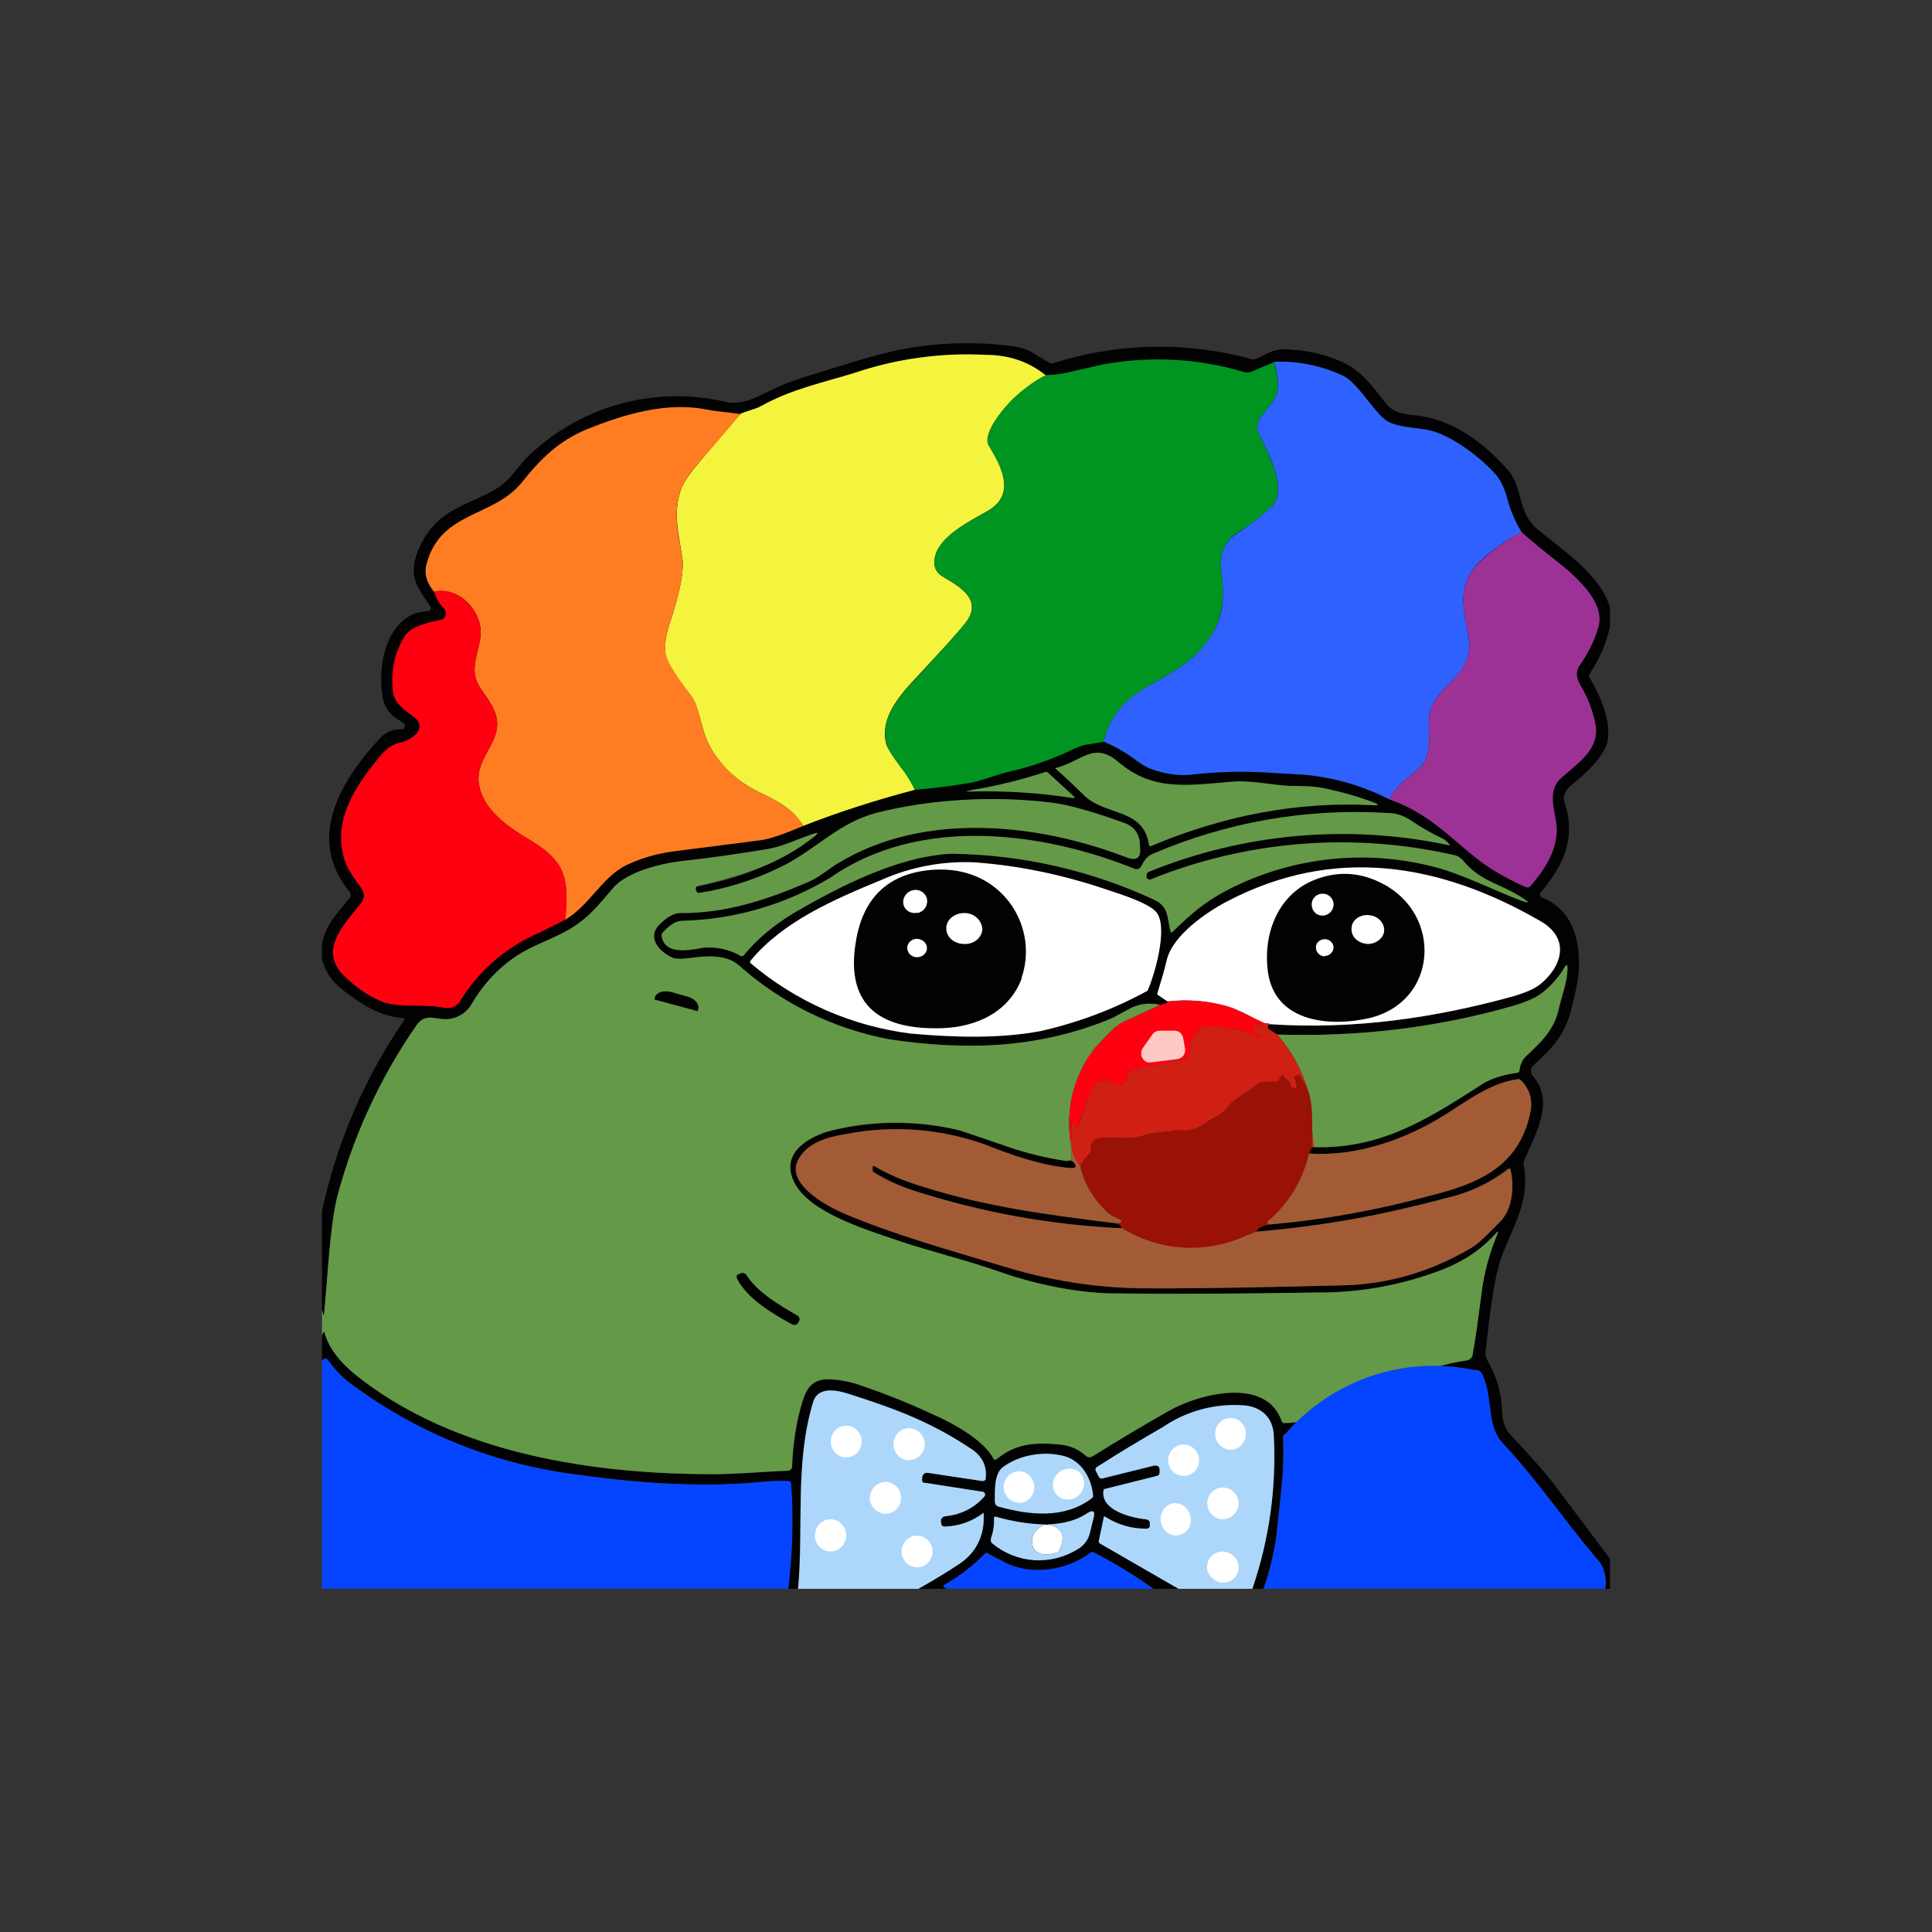 <svg width="24" height="24" viewBox="0 0 24 24" fill="none" xmlns="http://www.w3.org/2000/svg">
<rect x="0" y="0" width="24" height="24" fill="#333333" stroke="none"/>
<path d="M20 7.79C19.947 8.004 19.867 8.196 19.749 8.366C19.744 8.375 19.741 8.385 19.741 8.396C19.741 8.406 19.744 8.416 19.749 8.425C19.877 8.628 20.059 9.044 19.941 9.289C19.851 9.476 19.675 9.625 19.515 9.758C19.451 9.812 19.408 9.886 19.435 9.961C19.584 10.43 19.419 10.751 19.131 11.097V11.113C19.128 11.12 19.128 11.127 19.131 11.134L19.147 11.145C19.387 11.241 19.536 11.428 19.589 11.7C19.653 12.041 19.589 12.239 19.52 12.532C19.44 12.862 19.275 13.028 19.04 13.241C19.026 13.257 19.018 13.278 19.019 13.3C19.018 13.311 19.019 13.323 19.023 13.334C19.026 13.345 19.032 13.355 19.04 13.364C19.323 13.684 19.067 14.1 18.928 14.425C18.924 14.439 18.924 14.454 18.928 14.468C19.013 14.948 18.779 15.241 18.64 15.652C18.533 15.988 18.501 16.42 18.453 16.799C18.453 16.825 18.453 16.852 18.469 16.884C18.592 17.092 18.656 17.316 18.661 17.561C18.667 17.668 18.704 17.764 18.768 17.828C18.987 18.062 19.163 18.255 19.291 18.42L20 19.364V19.737H19.941C19.953 19.673 19.95 19.608 19.934 19.545C19.917 19.483 19.887 19.424 19.845 19.375C19.44 18.9 19.099 18.388 18.672 17.934C18.453 17.705 18.555 17.348 18.405 17.06C18.398 17.046 18.387 17.035 18.374 17.028C18.361 17.02 18.346 17.016 18.331 17.017C17.979 17.033 17.611 17.188 17.301 17.358C16.903 17.621 16.444 17.777 15.968 17.812C15.958 17.816 15.949 17.824 15.943 17.833C15.938 17.843 15.935 17.854 15.936 17.865C15.945 18.07 15.94 18.275 15.92 18.479L15.856 19.086C15.824 19.3 15.771 19.518 15.696 19.737H15.557C15.771 19.113 15.856 18.479 15.824 17.828C15.813 17.614 15.675 17.476 15.451 17.454C15.095 17.429 14.742 17.525 14.448 17.727C14.171 17.887 13.893 18.052 13.621 18.228C13.605 18.238 13.605 18.249 13.611 18.27L13.653 18.351L13.669 18.361H13.696L14.336 18.212C14.379 18.201 14.405 18.217 14.405 18.265V18.281L14.4 18.313C14.394 18.323 14.385 18.331 14.373 18.334L13.733 18.494C13.727 18.495 13.72 18.499 13.716 18.503C13.711 18.508 13.708 18.515 13.707 18.521C13.675 18.756 14.032 18.852 14.235 18.873C14.272 18.873 14.288 18.9 14.288 18.937V18.953C14.283 18.98 14.267 18.991 14.24 18.991C14.053 18.991 13.883 18.937 13.728 18.841H13.712L13.648 19.151C13.648 19.161 13.648 19.166 13.659 19.172L14.64 19.737H14.325C14.085 19.561 13.835 19.412 13.589 19.284C13.584 19.28 13.577 19.278 13.571 19.278C13.564 19.278 13.557 19.28 13.552 19.284C13.253 19.518 12.805 19.577 12.485 19.412C12.413 19.374 12.342 19.335 12.272 19.294C12.256 19.289 12.245 19.294 12.235 19.3C12.084 19.46 11.909 19.597 11.717 19.705C11.718 19.709 11.719 19.712 11.721 19.714C11.723 19.717 11.725 19.72 11.728 19.721L11.781 19.737H11.408C11.579 19.641 11.744 19.54 11.909 19.433C12.016 19.367 12.102 19.271 12.156 19.158C12.211 19.045 12.233 18.918 12.219 18.793H12.208C12.069 18.9 11.915 18.953 11.739 18.964C11.729 18.964 11.719 18.961 11.712 18.955C11.704 18.95 11.698 18.941 11.696 18.932L11.691 18.916C11.689 18.907 11.689 18.897 11.691 18.888C11.693 18.879 11.696 18.87 11.701 18.862C11.706 18.855 11.713 18.849 11.72 18.845C11.727 18.84 11.736 18.837 11.744 18.836C11.941 18.814 12.101 18.735 12.229 18.59L12.235 18.575V18.553C12.233 18.547 12.229 18.542 12.225 18.539C12.22 18.535 12.214 18.532 12.208 18.532L11.488 18.425C11.479 18.423 11.472 18.418 11.466 18.412C11.46 18.405 11.457 18.397 11.456 18.388V18.351C11.467 18.308 11.488 18.292 11.531 18.297L12.203 18.398C12.229 18.398 12.24 18.388 12.245 18.366C12.255 18.294 12.243 18.22 12.211 18.155C12.178 18.089 12.127 18.035 12.064 17.998C11.6 17.689 11.184 17.518 10.56 17.321C10.416 17.273 10.16 17.209 10.101 17.417C9.872 18.164 9.984 18.964 9.909 19.737H9.792C9.792 19.668 9.803 19.599 9.808 19.534C9.843 19.16 9.846 18.784 9.819 18.409C9.815 18.406 9.811 18.403 9.806 18.401C9.802 18.399 9.797 18.398 9.792 18.398L9.525 18.404C8.779 18.484 7.963 18.43 7.211 18.324C6.16 18.202 5.162 17.8 4.32 17.161C4.224 17.08 4.138 16.986 4.064 16.884C4.053 16.873 4.043 16.873 4.032 16.878C4.019 16.885 4.008 16.894 4 16.905V16.585L4.016 16.553C4.021 16.543 4.027 16.543 4.027 16.553C4.085 16.761 4.245 16.937 4.411 17.07C5.648 18.073 7.419 18.324 8.944 18.313C9.2 18.313 9.504 18.281 9.787 18.27C9.801 18.27 9.814 18.265 9.824 18.255C9.829 18.249 9.834 18.242 9.836 18.235C9.839 18.227 9.84 18.22 9.84 18.212C9.851 17.924 9.893 17.657 9.968 17.412C10.021 17.236 10.096 17.134 10.288 17.134C10.416 17.134 10.549 17.161 10.672 17.204C10.992 17.311 11.296 17.433 11.595 17.577C11.803 17.663 12.219 17.881 12.341 18.121V18.132C12.345 18.134 12.35 18.136 12.355 18.136C12.359 18.136 12.364 18.134 12.368 18.132H12.379C12.613 17.94 12.832 17.913 13.163 17.945C13.291 17.961 13.397 18.004 13.483 18.084C13.494 18.095 13.508 18.102 13.524 18.104C13.539 18.106 13.555 18.103 13.568 18.095C13.877 17.902 14.192 17.71 14.517 17.529C14.891 17.316 15.728 17.097 15.92 17.652L15.941 17.678L15.968 17.684C16.163 17.674 16.357 17.64 16.544 17.582C16.816 17.503 17.141 17.305 17.424 17.156C17.68 17.023 17.947 16.942 18.224 16.9C18.24 16.9 18.256 16.889 18.272 16.873C18.283 16.861 18.291 16.846 18.293 16.831C18.336 16.59 18.368 16.345 18.4 16.095C18.432 15.796 18.507 15.572 18.603 15.326C18.613 15.3 18.608 15.294 18.587 15.316C18.408 15.514 18.185 15.668 17.936 15.764C17.428 15.963 16.887 16.062 16.341 16.057C15.611 16.073 14.779 16.078 13.851 16.068C13.424 16.068 12.875 15.961 12.421 15.801C12.032 15.662 11.509 15.534 11.237 15.438C10.853 15.31 10.027 15.076 9.851 14.665C9.696 14.308 10.064 14.111 10.336 14.046C11.063 13.869 11.829 13.939 12.512 14.244C12.747 14.324 12.981 14.382 13.227 14.42C13.28 14.409 13.317 14.42 13.333 14.436C13.381 14.489 13.371 14.516 13.296 14.511C12.949 14.489 12.555 14.35 12.229 14.217C11.677 14.021 11.082 13.976 10.507 14.089C10.293 14.121 10.027 14.196 9.915 14.409C9.76 14.703 10.251 14.975 10.475 15.07C11.099 15.337 11.781 15.524 12.448 15.726C13.04 15.908 13.589 15.993 14.16 16.004C14.624 16.009 15.472 15.998 16.709 15.966C17.259 15.948 17.795 15.79 18.267 15.508C18.384 15.444 18.512 15.294 18.624 15.188C18.784 15.033 18.816 14.735 18.763 14.527C18.761 14.522 18.757 14.518 18.752 14.516C18.749 14.514 18.745 14.513 18.741 14.513C18.738 14.513 18.734 14.514 18.731 14.516C18.507 14.692 18.251 14.815 17.984 14.878C17.195 15.076 16.491 15.241 15.605 15.3C15.632 15.246 15.696 15.22 15.792 15.209C16.454 15.15 17.109 15.032 17.749 14.857C18.352 14.708 18.88 14.5 19.013 13.801C19.028 13.732 19.024 13.66 19.003 13.593C18.981 13.526 18.942 13.465 18.891 13.417C18.886 13.412 18.88 13.408 18.873 13.406C18.867 13.405 18.86 13.405 18.853 13.406C18.523 13.449 18.235 13.673 17.952 13.844C17.456 14.158 16.848 14.372 16.261 14.329L16.293 14.255C16.309 14.249 16.325 14.249 16.331 14.255C17.131 14.27 17.691 13.934 18.384 13.481C18.507 13.401 18.661 13.353 18.848 13.326C18.853 13.326 18.859 13.326 18.864 13.316L18.875 13.3C18.885 13.22 18.912 13.166 18.949 13.129C19.136 12.953 19.307 12.809 19.371 12.521C19.403 12.366 19.477 12.185 19.472 12.025C19.472 11.982 19.461 11.977 19.44 12.014C19.365 12.137 19.275 12.244 19.163 12.329C19.083 12.393 18.96 12.446 18.795 12.495C17.856 12.761 16.875 12.884 15.861 12.852L15.765 12.788C15.759 12.784 15.754 12.779 15.751 12.772C15.748 12.765 15.747 12.758 15.749 12.75C15.749 12.735 15.76 12.729 15.776 12.724C16.805 12.793 17.824 12.649 18.816 12.372C18.955 12.329 19.056 12.287 19.125 12.233C19.408 12.009 19.515 11.662 19.141 11.444C17.883 10.719 16.565 10.51 15.248 11.198C14.981 11.332 14.571 11.62 14.501 11.918L14.379 12.334C14.373 12.351 14.379 12.361 14.389 12.366L14.501 12.441C14.528 12.446 14.501 12.463 14.411 12.489C14.279 12.456 14.139 12.475 14.021 12.543L13.824 12.649C12.942 12.999 11.977 13.09 11.045 12.911C10.351 12.78 9.706 12.463 9.179 11.993C9.013 11.849 8.763 11.876 8.565 11.902C8.5 11.918 8.433 11.918 8.368 11.902C8.203 11.838 8.016 11.646 8.203 11.476C8.293 11.385 8.379 11.342 8.453 11.342C9.013 11.348 9.536 11.177 10.048 10.953C10.176 10.9 10.315 10.783 10.411 10.724C11.477 10.073 12.901 10.228 14.005 10.654C14.123 10.697 14.176 10.654 14.165 10.527L14.16 10.479C14.158 10.421 14.138 10.365 14.103 10.319C14.067 10.273 14.018 10.239 13.963 10.223C13.673 10.109 13.373 10.025 13.067 9.972C12.336 9.883 11.595 9.929 10.88 10.105C10.427 10.223 10.16 10.532 9.76 10.74C9.422 10.914 9.058 11.033 8.683 11.092C8.667 11.092 8.656 11.086 8.651 11.07C8.635 11.033 8.64 11.017 8.677 11.007C9.204 10.918 9.702 10.704 10.128 10.383C10.165 10.345 10.165 10.34 10.112 10.356C9.899 10.425 9.728 10.516 9.504 10.553C9.179 10.607 8.853 10.654 8.523 10.692C8.235 10.719 7.787 10.82 7.611 11.039C7.424 11.257 7.317 11.39 7.12 11.518C6.928 11.641 6.661 11.726 6.48 11.838C6.224 11.988 6.021 12.201 5.856 12.478C5.829 12.525 5.792 12.564 5.747 12.595C5.703 12.625 5.653 12.646 5.6 12.655C5.44 12.687 5.291 12.558 5.173 12.745C4.723 13.394 4.389 14.116 4.187 14.878C4.091 15.3 4.075 15.833 4.027 16.308V16.334H4.016L4 16.27V15.044C4.184 14.189 4.534 13.379 5.029 12.66L5.024 12.649H5.008C4.795 12.628 4.635 12.558 4.443 12.431C4.219 12.276 4.08 12.18 4 11.924V11.721C4.053 11.476 4.192 11.342 4.341 11.161C4.352 11.149 4.358 11.134 4.358 11.118C4.358 11.103 4.352 11.088 4.341 11.076C3.797 10.415 4.235 9.7 4.704 9.188C4.739 9.145 4.784 9.111 4.835 9.088C4.886 9.066 4.942 9.056 4.997 9.06C5.013 9.06 5.019 9.054 5.024 9.038C5.035 9.006 5.024 8.985 5.003 8.974C4.848 8.889 4.768 8.798 4.747 8.617C4.688 8.217 4.832 7.604 5.317 7.593C5.324 7.593 5.331 7.592 5.337 7.588C5.343 7.584 5.347 7.578 5.349 7.572C5.352 7.567 5.354 7.561 5.354 7.556C5.354 7.55 5.352 7.545 5.349 7.54C5.216 7.332 5.083 7.198 5.163 6.926C5.243 6.67 5.392 6.478 5.611 6.35C5.787 6.244 6.005 6.174 6.197 6.052C6.325 5.966 6.427 5.817 6.528 5.7C6.848 5.381 7.243 5.149 7.677 5.025C8.11 4.901 8.568 4.889 9.008 4.99C9.227 5.054 9.467 4.894 9.669 4.804C9.765 4.761 9.872 4.724 9.984 4.686C10.373 4.569 10.811 4.42 11.173 4.345C11.637 4.254 12.112 4.238 12.587 4.302C12.8 4.329 12.885 4.43 13.045 4.51C13.052 4.513 13.059 4.515 13.067 4.515C13.074 4.515 13.081 4.513 13.088 4.51C13.895 4.255 14.758 4.24 15.573 4.468C15.701 4.425 15.797 4.334 15.957 4.34C16.197 4.345 16.437 4.393 16.656 4.489C16.901 4.596 17.029 4.772 17.205 4.996C17.291 5.113 17.397 5.14 17.547 5.156C18.016 5.193 18.411 5.476 18.731 5.838C18.923 6.057 18.848 6.372 19.099 6.574C19.403 6.83 19.888 7.14 20 7.55V7.79Z" fill="#010201"/>
<path d="M12.992 4.664C12.875 4.718 12.747 4.808 12.619 4.926C12.496 5.032 12.192 5.384 12.283 5.534C12.454 5.816 12.624 6.152 12.256 6.355C12.038 6.478 11.648 6.675 11.611 6.942C11.595 7.038 11.627 7.112 11.707 7.16C11.915 7.283 12.219 7.448 11.995 7.736C11.899 7.859 11.712 8.062 11.44 8.355C11.254 8.558 10.902 8.888 11.014 9.256C11.035 9.31 11.094 9.4 11.184 9.523C11.259 9.614 11.318 9.71 11.366 9.811C10.88 9.939 10.416 10.088 9.979 10.259C9.846 10.046 9.675 9.96 9.435 9.843C9.168 9.715 8.955 9.523 8.816 9.267C8.72 9.102 8.688 8.787 8.592 8.654C8.502 8.531 8.272 8.248 8.262 8.099C8.256 8.003 8.272 7.886 8.32 7.742C8.39 7.528 8.512 7.139 8.475 6.92C8.422 6.595 8.363 6.355 8.459 6.083C8.496 5.982 8.576 5.87 8.699 5.726L9.2 5.139C9.286 5.102 9.376 5.086 9.456 5.043C9.84 4.83 10.219 4.755 10.614 4.632C11.139 4.455 11.692 4.379 12.246 4.408C12.534 4.408 12.784 4.494 12.992 4.664Z" fill="#F4F43F"/>
<path d="M15.835 4.494C15.856 4.664 15.92 4.846 15.808 4.995C15.723 5.112 15.558 5.235 15.643 5.4C15.75 5.624 16.011 6.094 15.787 6.302C15.649 6.426 15.501 6.538 15.344 6.638C15.211 6.723 15.152 6.904 15.168 7.064C15.211 7.416 15.206 7.678 14.998 7.971C14.763 8.28 14.48 8.387 14.182 8.574C13.931 8.734 13.771 8.947 13.712 9.214L13.526 9.246C13.467 9.251 13.408 9.272 13.35 9.299C13.083 9.427 12.816 9.523 12.534 9.587C12.352 9.63 12.192 9.704 12.016 9.731C11.787 9.768 11.574 9.795 11.366 9.811C11.312 9.71 11.259 9.614 11.184 9.523C11.094 9.4 11.035 9.31 11.019 9.256C10.902 8.894 11.254 8.563 11.446 8.355C11.712 8.062 11.899 7.859 11.995 7.736C12.219 7.448 11.915 7.283 11.707 7.16C11.627 7.112 11.595 7.038 11.611 6.936C11.648 6.67 12.038 6.478 12.256 6.355C12.63 6.152 12.454 5.822 12.283 5.534C12.198 5.384 12.496 5.027 12.614 4.926C12.747 4.808 12.875 4.718 12.992 4.659C13.11 4.659 13.232 4.638 13.355 4.606L13.707 4.526C14.29 4.42 14.889 4.452 15.456 4.622C15.488 4.632 15.52 4.627 15.547 4.616L15.835 4.494Z" fill="#009521"/>
<path d="M18.902 6.611C18.763 6.68 18.608 6.781 18.443 6.92C18.16 7.16 18.139 7.411 18.219 7.773C18.246 7.907 18.256 8.003 18.251 8.061C18.219 8.381 17.952 8.483 17.808 8.728C17.675 8.968 17.83 9.235 17.686 9.475C17.664 9.517 17.606 9.571 17.52 9.635C17.414 9.715 17.323 9.811 17.254 9.928C16.924 9.76 16.566 9.657 16.198 9.624L15.739 9.597C15.424 9.578 15.108 9.587 14.795 9.624C14.635 9.64 14.464 9.613 14.288 9.549C14.235 9.528 14.155 9.48 14.059 9.405C13.952 9.331 13.84 9.267 13.712 9.213C13.771 8.947 13.926 8.733 14.182 8.573C14.48 8.387 14.768 8.28 14.998 7.965C15.211 7.677 15.211 7.416 15.168 7.069C15.152 6.899 15.211 6.723 15.344 6.643C15.499 6.536 15.648 6.429 15.787 6.301C16.011 6.099 15.755 5.624 15.643 5.4C15.558 5.24 15.723 5.112 15.808 4.995C15.92 4.845 15.862 4.664 15.835 4.493C16.128 4.483 16.411 4.541 16.688 4.669C16.864 4.76 17.046 5.08 17.195 5.203C17.312 5.309 17.584 5.309 17.739 5.341C18.022 5.395 18.4 5.688 18.587 5.901C18.656 5.987 18.699 6.093 18.731 6.216C18.768 6.355 18.827 6.483 18.902 6.611Z" fill="#2F61FE"/>
<path d="M9.2 5.139C9.04 5.336 8.87 5.533 8.699 5.725C8.576 5.864 8.496 5.981 8.459 6.083C8.363 6.355 8.416 6.595 8.475 6.92C8.512 7.139 8.39 7.528 8.32 7.741C8.272 7.885 8.256 8.008 8.267 8.099C8.278 8.248 8.502 8.525 8.592 8.653C8.688 8.781 8.72 9.101 8.816 9.267C8.96 9.523 9.168 9.715 9.435 9.843C9.675 9.96 9.846 10.046 9.979 10.259C9.728 10.366 9.547 10.429 9.43 10.44L8.39 10.573C8.171 10.6 7.968 10.659 7.787 10.744C7.472 10.899 7.328 11.245 7.019 11.427C7.072 10.936 7.03 10.707 6.608 10.451C6.342 10.291 5.995 10.078 5.947 9.726C5.91 9.438 6.176 9.256 6.176 8.995C6.176 8.819 6.054 8.68 5.963 8.541C5.787 8.275 6.016 8.035 5.963 7.768C5.91 7.512 5.659 7.288 5.392 7.352C5.296 7.235 5.264 7.117 5.302 6.995C5.483 6.339 6.139 6.435 6.496 5.976C6.726 5.688 6.944 5.48 7.28 5.336C7.76 5.144 8.283 4.984 8.8 5.091C8.939 5.117 9.067 5.123 9.2 5.144V5.139Z" fill="#FE7D22"/>
<path d="M18.902 6.611C19.041 6.733 19.184 6.851 19.328 6.963C19.552 7.139 19.931 7.459 19.862 7.768C19.819 7.928 19.739 8.104 19.617 8.275C19.563 8.36 19.595 8.456 19.649 8.541C19.729 8.68 19.787 8.829 19.819 8.995C19.883 9.309 19.59 9.485 19.387 9.672C19.227 9.816 19.307 10.046 19.334 10.232C19.371 10.525 19.195 10.797 19.014 11.005C19.007 11.014 18.997 11.02 18.987 11.023C18.977 11.025 18.965 11.025 18.955 11.021C18.827 10.965 18.702 10.901 18.582 10.829C18.352 10.696 18.139 10.488 17.921 10.312C17.707 10.136 17.483 10.008 17.254 9.928C17.323 9.811 17.414 9.715 17.521 9.635C17.606 9.571 17.665 9.517 17.686 9.475C17.83 9.235 17.675 8.968 17.809 8.728C17.953 8.483 18.219 8.376 18.251 8.061C18.257 8.003 18.251 7.907 18.219 7.779C18.139 7.405 18.161 7.16 18.443 6.925C18.609 6.781 18.763 6.68 18.902 6.605V6.611Z" fill="#9D3296"/>
<path d="M7.019 11.427L6.699 11.587C6.285 11.763 5.938 12.066 5.707 12.451C5.664 12.51 5.595 12.536 5.493 12.515C5.248 12.472 5.024 12.52 4.779 12.456C4.615 12.393 4.465 12.299 4.336 12.179C3.915 11.838 4.256 11.507 4.485 11.219C4.506 11.194 4.518 11.162 4.519 11.129C4.52 11.096 4.51 11.064 4.491 11.038C4.416 10.931 4.331 10.824 4.288 10.707C4.117 10.206 4.405 9.774 4.72 9.395C4.8 9.299 4.88 9.24 4.976 9.224C5.12 9.192 5.328 9.038 5.131 8.899C5.019 8.814 4.896 8.739 4.88 8.584C4.853 8.318 4.907 8.083 5.04 7.886C5.12 7.774 5.349 7.726 5.477 7.699C5.493 7.699 5.504 7.688 5.515 7.678C5.525 7.668 5.533 7.655 5.536 7.641C5.54 7.627 5.54 7.612 5.536 7.598C5.532 7.583 5.525 7.571 5.515 7.56C5.456 7.501 5.414 7.427 5.392 7.347C5.659 7.294 5.909 7.512 5.963 7.768C6.016 8.035 5.787 8.275 5.963 8.542C6.053 8.68 6.176 8.819 6.176 8.995C6.176 9.262 5.909 9.438 5.947 9.726C5.995 10.078 6.341 10.291 6.608 10.451C7.029 10.707 7.077 10.936 7.019 11.427Z" fill="#FF0011"/>
<path d="M13.899 9.47C14.32 9.827 14.741 9.758 15.301 9.71C15.541 9.689 15.803 9.753 16.032 9.763C16.171 9.763 16.309 9.763 16.443 9.79C16.672 9.838 16.88 9.897 17.072 9.971C17.131 9.993 17.125 10.004 17.072 10.004C16.112 9.95 15.184 10.137 14.299 10.51C14.282 10.515 14.277 10.51 14.272 10.494C14.208 10.041 13.739 10.137 13.472 9.886C13.354 9.769 13.233 9.655 13.109 9.545V9.539H13.12C13.445 9.454 13.589 9.203 13.899 9.47ZM12.053 9.817C12.372 9.765 12.685 9.689 12.992 9.587L13.013 9.593L13.333 9.886C13.36 9.907 13.36 9.918 13.322 9.913C12.904 9.848 12.481 9.821 12.059 9.833C11.984 9.833 11.984 9.833 12.059 9.817H12.053Z" fill="#649947"/>
<path d="M14.411 12.483L13.952 12.696C13.899 12.723 13.845 12.76 13.808 12.803C13.733 12.878 13.643 12.963 13.579 13.048C13.339 13.371 13.238 13.776 13.296 14.174L13.312 14.355C13.317 14.408 13.291 14.43 13.227 14.419C12.981 14.382 12.747 14.323 12.512 14.243L11.915 14.04C11.396 13.915 10.855 13.915 10.336 14.04C10.069 14.11 9.696 14.307 9.856 14.664C10.027 15.075 10.853 15.304 11.237 15.438C11.504 15.528 12.032 15.662 12.421 15.8C12.875 15.96 13.419 16.067 13.851 16.067C14.779 16.078 15.611 16.067 16.341 16.056C16.889 16.062 17.432 15.963 17.941 15.763C18.203 15.656 18.421 15.507 18.587 15.315C18.608 15.294 18.613 15.299 18.603 15.325C18.5 15.571 18.432 15.829 18.4 16.094C18.368 16.344 18.336 16.59 18.293 16.83C18.293 16.846 18.283 16.862 18.272 16.872C18.26 16.887 18.243 16.896 18.224 16.899C17.947 16.936 17.68 17.022 17.424 17.155C17.141 17.304 16.816 17.502 16.544 17.582C16.348 17.639 16.146 17.671 15.941 17.677C15.931 17.672 15.924 17.662 15.92 17.651C15.728 17.096 14.885 17.315 14.517 17.528C14.197 17.709 13.877 17.901 13.568 18.094C13.555 18.1 13.541 18.103 13.526 18.101C13.512 18.099 13.499 18.093 13.488 18.083C13.399 18.003 13.287 17.955 13.168 17.944C12.832 17.912 12.613 17.939 12.379 18.125C12.376 18.128 12.372 18.13 12.368 18.131C12.364 18.132 12.361 18.131 12.357 18.131C12.351 18.129 12.345 18.126 12.341 18.12C12.219 17.88 11.803 17.662 11.595 17.571C11.296 17.432 10.987 17.31 10.672 17.203C10.547 17.16 10.415 17.136 10.283 17.134C10.096 17.134 10.021 17.24 9.968 17.411C9.893 17.656 9.851 17.923 9.84 18.211C9.84 18.227 9.835 18.243 9.824 18.254C9.814 18.264 9.801 18.269 9.787 18.27C9.504 18.28 9.2 18.307 8.939 18.312C7.419 18.323 5.648 18.072 4.405 17.07C4.245 16.936 4.085 16.76 4.032 16.552C4.027 16.542 4.021 16.542 4.016 16.552L4 16.59V16.27L4.016 16.334H4.021L4.027 16.318V16.307C4.075 15.827 4.091 15.293 4.187 14.872C4.388 14.111 4.72 13.391 5.168 12.744C5.291 12.557 5.435 12.691 5.6 12.654C5.653 12.645 5.703 12.624 5.747 12.594C5.792 12.563 5.829 12.524 5.856 12.477C6.016 12.2 6.229 11.987 6.475 11.838C6.661 11.726 6.928 11.64 7.115 11.518C7.317 11.39 7.424 11.256 7.611 11.037C7.787 10.824 8.235 10.718 8.517 10.691C8.853 10.653 9.179 10.606 9.504 10.552C9.728 10.52 9.899 10.424 10.112 10.355C10.165 10.339 10.165 10.344 10.128 10.382C9.696 10.733 9.221 10.877 8.677 11.006C8.64 11.011 8.635 11.032 8.651 11.069C8.656 11.086 8.667 11.091 8.683 11.091L8.789 11.075C9.128 11.011 9.454 10.897 9.76 10.739C10.16 10.526 10.427 10.222 10.88 10.099C11.589 9.918 12.379 9.886 13.067 9.971C13.259 9.992 13.557 10.078 13.963 10.222C14.085 10.264 14.149 10.35 14.16 10.477V10.531C14.176 10.653 14.123 10.696 14 10.653C12.901 10.227 11.483 10.072 10.411 10.723C10.315 10.776 10.176 10.899 10.048 10.952C9.536 11.176 9.013 11.347 8.453 11.342C8.379 11.342 8.293 11.384 8.203 11.475C8.016 11.646 8.203 11.838 8.368 11.902C8.411 11.912 8.475 11.912 8.565 11.902C8.763 11.875 9.013 11.848 9.179 11.992C9.706 12.462 10.351 12.779 11.045 12.91C12.005 13.053 12.923 13.027 13.824 12.643L14.021 12.536C14.139 12.469 14.279 12.45 14.411 12.483Z" fill="#649947"/>
<path d="M14.24 10.883L14.245 10.899C14.247 10.907 14.251 10.914 14.257 10.918C14.262 10.923 14.27 10.926 14.277 10.926H14.288C15.486 10.441 16.804 10.334 18.064 10.622C18.101 10.627 18.155 10.659 18.181 10.697C18.395 10.953 18.661 10.985 18.907 11.15C19.008 11.214 19.003 11.225 18.891 11.187C18.555 11.059 18.181 10.867 17.845 10.777C16.969 10.541 16.036 10.644 15.232 11.065C14.965 11.203 14.779 11.369 14.565 11.577C14.549 11.587 14.544 11.587 14.539 11.566C14.496 11.406 14.523 11.262 14.336 11.177C13.548 10.811 12.692 10.617 11.824 10.606C11.744 10.606 11.632 10.622 11.477 10.649C10.928 10.761 10.357 11.054 9.861 11.342C9.616 11.491 9.408 11.662 9.237 11.87C9.227 11.88 9.216 11.88 9.2 11.875C9.058 11.793 8.894 11.758 8.731 11.774C8.587 11.801 8.251 11.875 8.219 11.624C8.219 11.609 8.219 11.598 8.229 11.587C8.32 11.486 8.4 11.438 8.475 11.438C9.126 11.422 9.762 11.236 10.32 10.899C11.413 10.137 12.933 10.323 14.096 10.793C14.111 10.798 14.127 10.798 14.142 10.792C14.157 10.786 14.169 10.775 14.176 10.761C14.213 10.691 14.245 10.638 14.32 10.606C15.238 10.211 16.235 10.037 17.232 10.099C17.333 10.099 17.429 10.126 17.526 10.19C17.648 10.275 17.781 10.35 17.915 10.414C17.947 10.43 17.974 10.451 18.005 10.489C18.016 10.499 18.016 10.505 17.995 10.499C16.749 10.235 15.452 10.35 14.272 10.83C14.251 10.841 14.24 10.857 14.245 10.883H14.24Z" fill="#649947"/>
<path d="M11.318 12.84C10.579 12.748 9.884 12.442 9.318 11.96C9.317 11.955 9.318 11.949 9.32 11.943C9.321 11.938 9.324 11.933 9.328 11.928C9.728 11.448 10.352 11.176 10.96 10.926C11.319 10.768 11.71 10.695 12.102 10.712C12.64 10.75 13.19 10.862 13.739 11.048C13.904 11.102 14.315 11.23 14.379 11.352C14.502 11.555 14.347 12.099 14.256 12.307C13.838 12.536 13.389 12.705 12.923 12.809C12.421 12.904 11.846 12.888 11.323 12.84H11.318ZM15.776 12.723C15.755 12.712 15.731 12.708 15.707 12.712C15.547 12.638 15.387 12.536 15.222 12.494C14.987 12.43 14.743 12.412 14.502 12.44L14.395 12.366C14.379 12.361 14.374 12.35 14.379 12.334C14.422 12.195 14.464 12.056 14.496 11.918C14.571 11.619 14.987 11.331 15.243 11.198C16.566 10.504 17.883 10.718 19.136 11.443C19.509 11.656 19.408 12.008 19.126 12.232C19.056 12.286 18.955 12.328 18.816 12.371C17.824 12.648 16.806 12.792 15.776 12.723Z" fill="white"/>
<path d="M12.693 12.153C12.533 12.574 12.133 12.755 11.712 12.772C10.976 12.798 10.485 12.526 10.635 11.678C10.725 11.156 11.029 10.862 11.541 10.809C11.813 10.782 12.059 10.83 12.272 10.963C12.466 11.086 12.612 11.27 12.687 11.486C12.763 11.702 12.763 11.937 12.688 12.153H12.693ZM17.168 10.974C17.92 11.353 17.872 12.446 17.003 12.649C16.501 12.761 15.797 12.697 15.744 12.014C15.701 11.534 15.915 11.065 16.384 10.91C16.651 10.82 16.912 10.841 17.168 10.974Z" fill="#010201"/>
<path d="M11.398 11.342C11.417 11.338 11.435 11.33 11.452 11.319C11.468 11.309 11.482 11.295 11.493 11.278C11.504 11.262 11.511 11.244 11.515 11.224C11.519 11.205 11.519 11.185 11.515 11.166C11.511 11.147 11.503 11.13 11.491 11.114C11.48 11.099 11.466 11.085 11.45 11.076C11.433 11.066 11.415 11.059 11.396 11.056C11.377 11.053 11.358 11.054 11.339 11.059C11.301 11.067 11.268 11.089 11.246 11.121C11.224 11.153 11.215 11.192 11.222 11.23C11.238 11.31 11.318 11.358 11.398 11.337V11.342ZM16.427 11.374C16.502 11.374 16.566 11.315 16.566 11.235C16.566 11.217 16.562 11.199 16.555 11.183C16.548 11.166 16.538 11.152 16.525 11.139C16.512 11.127 16.497 11.117 16.48 11.11C16.463 11.104 16.445 11.101 16.427 11.102C16.392 11.102 16.358 11.116 16.333 11.141C16.308 11.166 16.294 11.2 16.294 11.235C16.294 11.315 16.352 11.374 16.427 11.374ZM11.968 11.726C12.091 11.736 12.192 11.656 12.203 11.55C12.203 11.443 12.112 11.347 11.99 11.342C11.867 11.337 11.76 11.417 11.755 11.523C11.75 11.63 11.84 11.721 11.968 11.726ZM16.982 11.726C17.088 11.731 17.19 11.656 17.195 11.561C17.2 11.465 17.115 11.374 17.003 11.368C16.891 11.358 16.79 11.432 16.79 11.529C16.779 11.63 16.864 11.715 16.982 11.726ZM11.392 11.891C11.462 11.891 11.515 11.838 11.515 11.779C11.515 11.715 11.462 11.667 11.392 11.662C11.323 11.662 11.27 11.715 11.27 11.774C11.27 11.838 11.323 11.891 11.392 11.891ZM16.459 11.875C16.518 11.875 16.566 11.822 16.566 11.768C16.566 11.715 16.512 11.662 16.454 11.667C16.39 11.667 16.342 11.721 16.347 11.774C16.347 11.827 16.395 11.88 16.454 11.88L16.459 11.875Z" fill="white"/>
<path d="M16.331 14.249L16.32 14.243C16.317 14.242 16.315 14.239 16.313 14.237C16.311 14.234 16.31 14.231 16.309 14.228L16.293 13.908C16.293 13.769 16.283 13.662 16.261 13.588C16.185 13.316 16.051 13.065 15.867 12.851C16.88 12.884 17.856 12.766 18.8 12.494C18.96 12.446 19.083 12.393 19.163 12.329C19.269 12.244 19.365 12.137 19.44 12.009C19.461 11.977 19.472 11.982 19.472 12.025C19.472 12.185 19.403 12.366 19.365 12.521C19.307 12.804 19.136 12.948 18.949 13.129C18.912 13.166 18.885 13.22 18.875 13.3C18.875 13.305 18.875 13.316 18.864 13.321L18.848 13.326C18.661 13.353 18.507 13.401 18.384 13.486C17.691 13.934 17.131 14.27 16.331 14.249Z" fill="#649947"/>
<path d="M8.139 12.419H8.133V12.393C8.144 12.361 8.165 12.339 8.208 12.323C8.25 12.312 8.294 12.312 8.336 12.323L8.528 12.377C8.576 12.387 8.619 12.414 8.645 12.441C8.672 12.473 8.683 12.505 8.672 12.537V12.553L8.667 12.558H8.656L8.139 12.419Z" fill="#010201"/>
<path d="M14.507 12.441C14.752 12.414 14.987 12.431 15.221 12.494C15.381 12.537 15.541 12.638 15.707 12.708C15.691 12.713 15.685 12.724 15.685 12.745H15.68H15.675C15.669 12.743 15.663 12.739 15.659 12.735C15.659 12.718 15.648 12.713 15.632 12.718C15.605 12.718 15.579 12.74 15.552 12.788C15.58 12.823 15.617 12.851 15.659 12.868H15.664L15.632 12.884C15.63 12.886 15.628 12.888 15.625 12.889C15.622 12.89 15.619 12.891 15.616 12.891C15.613 12.891 15.61 12.89 15.607 12.889C15.604 12.888 15.602 12.886 15.6 12.884C15.533 12.842 15.461 12.809 15.387 12.782L15.371 12.788C15.366 12.79 15.36 12.791 15.355 12.791C15.349 12.791 15.344 12.79 15.339 12.788C15.199 12.752 15.055 12.742 14.912 12.756C14.907 12.76 14.904 12.766 14.901 12.772L14.885 12.809C14.879 12.82 14.87 12.83 14.859 12.836C14.72 12.926 14.843 13.07 14.736 13.145C14.683 13.182 14.597 13.166 14.523 13.182C14.519 13.184 14.516 13.186 14.513 13.189C14.51 13.191 14.508 13.195 14.507 13.198L14.496 13.209C14.389 13.23 14.283 13.246 14.181 13.252C14.171 13.252 14.16 13.257 14.144 13.273C14.14 13.277 14.135 13.28 14.129 13.282C14.124 13.284 14.118 13.284 14.112 13.284C14.048 13.278 14.016 13.3 14.011 13.358C14.011 13.38 14 13.401 13.989 13.422C13.977 13.441 13.961 13.455 13.941 13.465C13.922 13.474 13.901 13.478 13.88 13.475C13.859 13.472 13.84 13.463 13.824 13.449C13.797 13.422 13.749 13.417 13.685 13.422C13.632 13.422 13.6 13.46 13.579 13.513C13.568 13.54 13.547 13.588 13.499 13.662C13.493 13.674 13.491 13.687 13.493 13.7C13.493 13.748 13.461 13.78 13.456 13.806C13.435 13.86 13.408 13.924 13.403 13.982L13.387 14.014C13.376 14.02 13.371 14.014 13.371 14.004C13.371 13.988 13.371 13.982 13.36 13.982C13.344 13.982 13.333 13.972 13.333 13.956V13.924H13.307V13.956L13.312 14.169L13.296 14.174C13.243 13.748 13.339 13.374 13.579 13.049C13.643 12.964 13.739 12.879 13.808 12.804C13.849 12.76 13.898 12.724 13.952 12.697L14.411 12.484C14.496 12.462 14.528 12.446 14.501 12.441H14.507Z" fill="#FF0011"/>
<path d="M15.707 12.713C15.731 12.708 15.755 12.712 15.776 12.723C15.76 12.723 15.75 12.734 15.75 12.75C15.75 12.766 15.75 12.777 15.766 12.787L15.867 12.851C16.059 13.081 16.187 13.326 16.262 13.582C16.283 13.662 16.294 13.769 16.294 13.902C16.299 14.016 16.308 14.13 16.32 14.243L16.331 14.254C16.326 14.249 16.315 14.249 16.294 14.254C16.294 14.035 16.326 13.737 16.24 13.534C16.206 13.469 16.171 13.405 16.134 13.342C16.123 13.356 16.108 13.366 16.091 13.369H16.08V13.379C16.079 13.382 16.078 13.385 16.078 13.387C16.078 13.39 16.079 13.393 16.08 13.395L16.096 13.427V13.449L16.107 13.497C16.107 13.513 16.096 13.523 16.075 13.518C16.043 13.513 16.027 13.497 16.022 13.465C16.022 13.458 16.021 13.451 16.018 13.444C16.016 13.437 16.011 13.432 16.006 13.427C15.973 13.405 15.946 13.376 15.926 13.342H15.92V13.358C15.931 13.358 15.931 13.363 15.92 13.374C15.915 13.376 15.909 13.376 15.904 13.374L15.899 13.379C15.899 13.417 15.883 13.438 15.84 13.443H15.702C15.679 13.442 15.657 13.447 15.638 13.459L15.339 13.667C15.264 13.715 15.232 13.795 15.152 13.843L14.998 13.934C14.907 14.003 14.784 14.067 14.667 14.041H14.624C14.486 14.073 14.358 14.057 14.208 14.105C14.054 14.158 13.872 14.131 13.712 14.131C13.6 14.131 13.542 14.185 13.552 14.302C13.552 14.313 13.542 14.323 13.531 14.334C13.485 14.377 13.447 14.427 13.419 14.483C13.381 14.441 13.352 14.391 13.333 14.337C13.315 14.283 13.308 14.226 13.312 14.169C13.307 14.089 13.307 14.009 13.312 13.929V13.923H13.334V13.955C13.334 13.977 13.344 13.982 13.36 13.982C13.366 13.982 13.371 13.987 13.371 14.003C13.371 14.019 13.371 14.019 13.387 14.014C13.392 14.01 13.396 14.005 13.399 14C13.401 13.994 13.403 13.988 13.403 13.982L13.456 13.806C13.462 13.779 13.494 13.747 13.494 13.699L13.499 13.662C13.547 13.587 13.568 13.539 13.579 13.513C13.6 13.459 13.632 13.427 13.686 13.422C13.75 13.417 13.798 13.422 13.83 13.449C13.845 13.462 13.864 13.47 13.883 13.473C13.903 13.476 13.924 13.473 13.942 13.465C13.963 13.456 13.982 13.441 13.995 13.422C14.006 13.402 14.011 13.38 14.011 13.358C14.016 13.305 14.054 13.278 14.118 13.283C14.128 13.283 14.139 13.283 14.144 13.273C14.16 13.257 14.176 13.251 14.182 13.251C14.291 13.242 14.4 13.224 14.507 13.198C14.512 13.187 14.518 13.182 14.528 13.182C14.598 13.166 14.678 13.182 14.736 13.145C14.843 13.07 14.72 12.926 14.859 12.835C14.87 12.829 14.88 12.82 14.886 12.809L14.902 12.771C14.905 12.765 14.911 12.759 14.918 12.756C14.924 12.752 14.931 12.75 14.939 12.75C15.078 12.739 15.206 12.75 15.339 12.793L15.371 12.787H15.392C15.451 12.803 15.52 12.841 15.606 12.883H15.632C15.642 12.877 15.653 12.873 15.664 12.873V12.867C15.62 12.851 15.582 12.824 15.552 12.787C15.579 12.739 15.606 12.718 15.632 12.718C15.648 12.718 15.654 12.718 15.659 12.734L15.675 12.75H15.68V12.745C15.68 12.723 15.691 12.713 15.707 12.713Z" fill="#D01F13"/>
<path d="M14.4 12.804H14.592C14.619 12.804 14.646 12.814 14.662 12.83C14.683 12.852 14.694 12.873 14.699 12.9L14.72 13.022C14.726 13.052 14.72 13.082 14.704 13.108C14.696 13.12 14.685 13.131 14.672 13.139C14.659 13.148 14.645 13.153 14.63 13.156L14.294 13.198C14.274 13.2 14.253 13.197 14.235 13.188C14.221 13.18 14.208 13.168 14.199 13.155C14.189 13.142 14.182 13.127 14.178 13.111C14.175 13.095 14.175 13.078 14.178 13.062C14.181 13.046 14.188 13.03 14.198 13.017L14.315 12.852C14.325 12.837 14.338 12.825 14.354 12.816C14.37 12.808 14.388 12.803 14.406 12.804H14.4Z" fill="#FDCAC3"/>
<path d="M16.294 14.254L16.262 14.329C16.185 14.662 16.001 14.961 15.739 15.182V15.193C15.74 15.195 15.742 15.197 15.743 15.199C15.745 15.201 15.748 15.202 15.75 15.203C15.761 15.209 15.771 15.214 15.787 15.209C15.697 15.219 15.633 15.246 15.606 15.299L15.43 15.368L15.259 15.438C14.801 15.571 14.363 15.507 13.931 15.251C13.915 15.219 13.894 15.198 13.867 15.198C13.963 15.198 13.953 15.166 13.825 15.107C13.797 15.094 13.771 15.076 13.75 15.054C13.586 14.9 13.471 14.702 13.419 14.483C13.447 14.427 13.486 14.377 13.531 14.334C13.537 14.33 13.541 14.325 13.543 14.32C13.546 14.314 13.547 14.308 13.547 14.302C13.542 14.184 13.601 14.136 13.707 14.131C13.873 14.131 14.054 14.153 14.209 14.104C14.363 14.051 14.486 14.072 14.625 14.035H14.667C14.785 14.067 14.907 14.003 14.998 13.934L15.158 13.843C15.233 13.795 15.265 13.715 15.339 13.667L15.638 13.454C15.657 13.442 15.68 13.436 15.702 13.438H15.841C15.883 13.438 15.899 13.416 15.894 13.384C15.894 13.374 15.899 13.374 15.905 13.374H15.926V13.358C15.915 13.358 15.915 13.347 15.915 13.342H15.926C15.946 13.376 15.973 13.405 16.006 13.427L16.027 13.464C16.027 13.496 16.043 13.512 16.075 13.518C16.091 13.518 16.102 13.518 16.107 13.496C16.107 13.481 16.107 13.464 16.097 13.448V13.427C16.097 13.416 16.097 13.406 16.081 13.395C16.078 13.394 16.077 13.392 16.076 13.389C16.074 13.387 16.073 13.384 16.073 13.382C16.073 13.379 16.074 13.377 16.076 13.374C16.077 13.372 16.078 13.37 16.081 13.369H16.091L16.134 13.342C16.171 13.405 16.207 13.469 16.241 13.534C16.326 13.736 16.294 14.035 16.294 14.254Z" fill="#9A1105"/>
<path d="M15.787 15.209H15.749L15.744 15.198V15.177C16.011 14.947 16.182 14.665 16.261 14.329C16.848 14.371 17.456 14.158 17.952 13.849C18.235 13.668 18.523 13.449 18.859 13.406C18.87 13.406 18.88 13.406 18.891 13.417C18.997 13.523 19.04 13.652 19.014 13.801C18.88 14.499 18.352 14.707 17.75 14.857C17.109 15.032 16.454 15.15 15.792 15.209H15.787Z" fill="#A35B36"/>
<path d="M13.227 14.419C13.291 14.43 13.318 14.403 13.312 14.355C13.306 14.295 13.3 14.235 13.296 14.174H13.312C13.302 14.281 13.339 14.387 13.419 14.483C13.461 14.691 13.573 14.883 13.75 15.054C13.771 15.076 13.796 15.094 13.824 15.107C13.952 15.161 13.963 15.193 13.867 15.198C13.035 15.091 12.251 14.995 11.445 14.739C11.243 14.678 11.048 14.594 10.864 14.489C10.848 14.478 10.838 14.489 10.838 14.505V14.526C10.838 14.536 10.842 14.546 10.847 14.554C10.853 14.563 10.861 14.57 10.87 14.574C11.019 14.665 11.179 14.734 11.35 14.787C12.182 15.054 13.04 15.214 13.931 15.251C14.153 15.391 14.406 15.475 14.668 15.496C14.931 15.516 15.194 15.473 15.435 15.369L15.606 15.3C16.41 15.233 17.206 15.092 17.984 14.878C18.263 14.814 18.525 14.69 18.752 14.515H18.758L18.763 14.526C18.816 14.739 18.79 15.033 18.624 15.188C18.512 15.294 18.384 15.444 18.267 15.507C17.771 15.796 17.254 15.95 16.709 15.966C15.472 15.998 14.63 16.009 14.16 16.003C13.59 15.993 13.04 15.908 12.448 15.726C11.781 15.524 11.099 15.337 10.475 15.07C10.251 14.974 9.76 14.697 9.915 14.409C10.022 14.195 10.288 14.121 10.502 14.089C11.08 13.974 11.679 14.018 12.235 14.217C12.555 14.345 12.95 14.483 13.302 14.51C13.371 14.51 13.382 14.489 13.334 14.435C13.318 14.414 13.28 14.409 13.227 14.419Z" fill="#A35B36"/>
<path d="M13.867 15.203C13.899 15.203 13.92 15.219 13.931 15.257C13.052 15.216 12.182 15.058 11.344 14.787C11.17 14.729 11.004 14.65 10.848 14.553C10.844 14.544 10.842 14.535 10.843 14.526V14.505C10.843 14.483 10.843 14.478 10.864 14.489C11.029 14.59 11.227 14.67 11.451 14.739C12.251 14.995 13.035 15.097 13.867 15.198V15.203ZM9.157 15.886C9.152 15.878 9.15 15.868 9.151 15.858C9.152 15.849 9.156 15.839 9.163 15.833L9.179 15.827L9.189 15.822C9.227 15.806 9.253 15.811 9.275 15.843C9.419 16.062 9.68 16.211 9.909 16.345C9.92 16.352 9.928 16.364 9.931 16.377C9.934 16.389 9.932 16.403 9.925 16.414L9.915 16.43C9.909 16.442 9.9 16.451 9.888 16.457H9.851C9.611 16.329 9.285 16.137 9.157 15.886Z" fill="#010201"/>
<path d="M9.792 19.736H4V16.904C4.008 16.893 4.019 16.884 4.032 16.878C4.043 16.872 4.053 16.872 4.064 16.883C4.144 16.995 4.229 17.086 4.32 17.16C5.162 17.799 6.16 18.201 7.211 18.323C7.957 18.43 8.773 18.483 9.525 18.403C9.605 18.398 9.691 18.392 9.792 18.398C9.802 18.398 9.812 18.401 9.819 18.408C9.826 18.415 9.829 18.425 9.829 18.435C9.859 18.869 9.846 19.305 9.792 19.736ZM19.941 19.736H15.696C15.771 19.523 15.824 19.304 15.856 19.085L15.92 18.478C15.943 18.267 15.95 18.055 15.941 17.843C15.943 17.836 15.947 17.83 15.951 17.824C15.956 17.819 15.962 17.814 15.968 17.811C16.255 17.479 16.625 17.231 17.041 17.091C17.457 16.953 17.902 16.928 18.331 17.022C18.346 17.02 18.36 17.022 18.374 17.029C18.387 17.035 18.398 17.046 18.405 17.059C18.555 17.341 18.453 17.699 18.672 17.933C19.099 18.387 19.44 18.899 19.845 19.374C19.931 19.464 19.957 19.587 19.941 19.736Z" fill="#0645FF"/>
<path d="M11.408 19.737H9.915C9.984 18.963 9.872 18.169 10.101 17.417C10.165 17.209 10.416 17.273 10.56 17.321C11.184 17.518 11.6 17.689 12.064 17.998C12.203 18.089 12.261 18.212 12.245 18.366C12.245 18.387 12.229 18.398 12.203 18.398L11.531 18.297C11.488 18.291 11.467 18.307 11.456 18.35V18.366C11.452 18.375 11.451 18.386 11.454 18.396C11.457 18.406 11.463 18.414 11.472 18.419H11.488L12.208 18.531C12.214 18.532 12.22 18.535 12.224 18.538C12.229 18.542 12.233 18.547 12.235 18.553C12.237 18.559 12.238 18.566 12.237 18.572C12.236 18.579 12.233 18.585 12.229 18.59C12.101 18.734 11.941 18.814 11.749 18.835C11.739 18.835 11.729 18.838 11.719 18.842C11.71 18.847 11.702 18.854 11.696 18.862C11.692 18.87 11.689 18.879 11.688 18.888C11.687 18.897 11.688 18.907 11.691 18.915V18.931C11.693 18.942 11.7 18.951 11.709 18.957C11.717 18.963 11.728 18.965 11.739 18.963C11.913 18.959 12.081 18.899 12.219 18.793C12.235 19.076 12.128 19.289 11.909 19.433C11.749 19.539 11.579 19.641 11.408 19.737ZM15.557 19.737H14.64L13.659 19.171L13.648 19.15L13.712 18.846C13.712 18.835 13.717 18.835 13.728 18.841C13.888 18.942 14.053 18.99 14.24 18.99C14.267 18.99 14.283 18.979 14.283 18.953V18.937C14.288 18.899 14.272 18.878 14.229 18.873C14.032 18.852 13.675 18.755 13.707 18.521C13.707 18.505 13.717 18.494 13.733 18.494L14.373 18.334C14.384 18.334 14.395 18.323 14.4 18.313C14.404 18.305 14.406 18.295 14.405 18.286V18.259C14.405 18.217 14.379 18.201 14.336 18.206L13.696 18.366C13.688 18.369 13.68 18.368 13.672 18.365C13.664 18.363 13.658 18.357 13.653 18.35L13.611 18.27C13.605 18.249 13.611 18.238 13.621 18.227C13.893 18.051 14.171 17.886 14.448 17.726C14.744 17.525 15.099 17.431 15.456 17.459C15.669 17.476 15.813 17.609 15.824 17.833C15.856 18.473 15.771 19.113 15.557 19.737Z" fill="#ACD7FB"/>
<path d="M15.286 18.009C15.392 18.009 15.477 17.918 15.477 17.812C15.477 17.705 15.392 17.614 15.286 17.614C15.179 17.614 15.094 17.705 15.094 17.812C15.094 17.918 15.184 18.009 15.286 18.009ZM10.512 18.105C10.619 18.105 10.704 18.014 10.704 17.908C10.704 17.801 10.619 17.71 10.512 17.71C10.405 17.71 10.32 17.796 10.32 17.908C10.32 18.014 10.405 18.105 10.512 18.105ZM11.291 18.137C11.398 18.137 11.488 18.052 11.488 17.94C11.488 17.833 11.398 17.742 11.291 17.742C11.184 17.742 11.099 17.833 11.099 17.94C11.099 18.046 11.184 18.142 11.291 18.142V18.137ZM14.704 18.334C14.811 18.334 14.896 18.249 14.896 18.142C14.896 18.036 14.811 17.945 14.704 17.945C14.598 17.945 14.512 18.03 14.512 18.142C14.512 18.249 14.598 18.334 14.704 18.334Z" fill="white"/>
<path d="M13.206 18.084C13.425 18.137 13.558 18.35 13.579 18.574C13.579 18.59 13.579 18.601 13.563 18.612C13.227 18.868 12.8 18.825 12.411 18.718C12.394 18.715 12.379 18.706 12.369 18.692C12.36 18.677 12.356 18.66 12.358 18.644C12.358 18.526 12.347 18.313 12.454 18.228C12.667 18.068 12.966 18.025 13.206 18.084Z" fill="#ACD7FB"/>
<path d="M13.371 18.596C13.466 18.537 13.493 18.414 13.44 18.329C13.386 18.238 13.264 18.222 13.173 18.276C13.083 18.34 13.05 18.457 13.109 18.542C13.162 18.633 13.28 18.654 13.376 18.596H13.371ZM12.661 18.67C12.768 18.67 12.848 18.58 12.848 18.473C12.848 18.366 12.762 18.276 12.661 18.276C12.555 18.276 12.469 18.366 12.469 18.473C12.469 18.58 12.555 18.665 12.661 18.665V18.67ZM11.002 18.804C11.109 18.804 11.194 18.718 11.194 18.606C11.194 18.5 11.109 18.409 11.002 18.409C10.896 18.409 10.805 18.5 10.805 18.606C10.805 18.713 10.896 18.804 11.002 18.804ZM15.189 18.873C15.296 18.873 15.387 18.782 15.387 18.675C15.387 18.569 15.296 18.478 15.189 18.478C15.083 18.478 14.997 18.564 14.997 18.675C14.997 18.782 15.083 18.873 15.189 18.873ZM14.427 18.932C14.459 19.038 14.565 19.097 14.661 19.065C14.763 19.038 14.816 18.926 14.784 18.82C14.752 18.713 14.645 18.649 14.549 18.681C14.448 18.713 14.395 18.825 14.427 18.932Z" fill="white"/>
<path d="M12.981 18.937C12.864 18.99 12.81 19.07 12.821 19.166C12.837 19.337 13.013 19.321 13.125 19.289C13.132 19.287 13.138 19.284 13.144 19.279C13.149 19.274 13.154 19.269 13.157 19.262C13.242 19.086 13.2 18.98 13.024 18.937C13.221 18.926 13.381 18.884 13.504 18.798C13.579 18.75 13.61 18.772 13.584 18.862L13.541 19.038C13.531 19.084 13.511 19.127 13.482 19.163C13.454 19.2 13.417 19.23 13.376 19.252C13.215 19.349 13.028 19.394 12.841 19.381C12.654 19.367 12.476 19.296 12.331 19.177C12.309 19.161 12.304 19.14 12.309 19.113C12.336 19.033 12.352 18.953 12.347 18.862C12.347 18.846 12.352 18.836 12.373 18.841C12.56 18.895 12.762 18.932 12.981 18.937Z" fill="#ACD7FB"/>
<path d="M10.315 19.273C10.421 19.273 10.512 19.188 10.512 19.076C10.512 18.964 10.427 18.873 10.315 18.873C10.208 18.873 10.123 18.964 10.123 19.076C10.123 19.182 10.208 19.273 10.315 19.273ZM12.981 18.937C12.988 18.94 12.995 18.942 13.003 18.942C13.01 18.942 13.017 18.94 13.024 18.937C13.2 18.98 13.243 19.086 13.157 19.262C13.154 19.269 13.149 19.274 13.144 19.279C13.139 19.284 13.132 19.287 13.125 19.289C13.019 19.321 12.837 19.337 12.821 19.166C12.811 19.07 12.864 18.99 12.981 18.937ZM11.392 19.47C11.499 19.47 11.584 19.385 11.584 19.273C11.584 19.166 11.499 19.076 11.392 19.076C11.285 19.076 11.2 19.166 11.2 19.273C11.2 19.38 11.285 19.47 11.392 19.47ZM15.152 19.657C15.259 19.678 15.365 19.614 15.381 19.508C15.391 19.457 15.38 19.404 15.351 19.361C15.322 19.319 15.277 19.289 15.227 19.278C15.202 19.273 15.176 19.273 15.151 19.277C15.126 19.282 15.102 19.291 15.081 19.305C15.059 19.319 15.041 19.337 15.027 19.358C15.012 19.379 15.002 19.403 14.997 19.428C14.976 19.534 15.051 19.63 15.157 19.657H15.152Z" fill="white"/>
<path d="M14.325 19.736H11.787C11.766 19.736 11.746 19.73 11.728 19.72L11.723 19.71C11.722 19.706 11.721 19.702 11.722 19.698C11.723 19.695 11.725 19.691 11.728 19.688C11.915 19.582 12.085 19.454 12.235 19.299C12.245 19.288 12.256 19.288 12.267 19.299L12.48 19.406C12.8 19.576 13.253 19.512 13.547 19.288C13.553 19.283 13.56 19.28 13.568 19.28C13.576 19.28 13.584 19.283 13.589 19.288C13.835 19.411 14.085 19.561 14.325 19.736Z" fill="#0645FF"/>
</svg>
